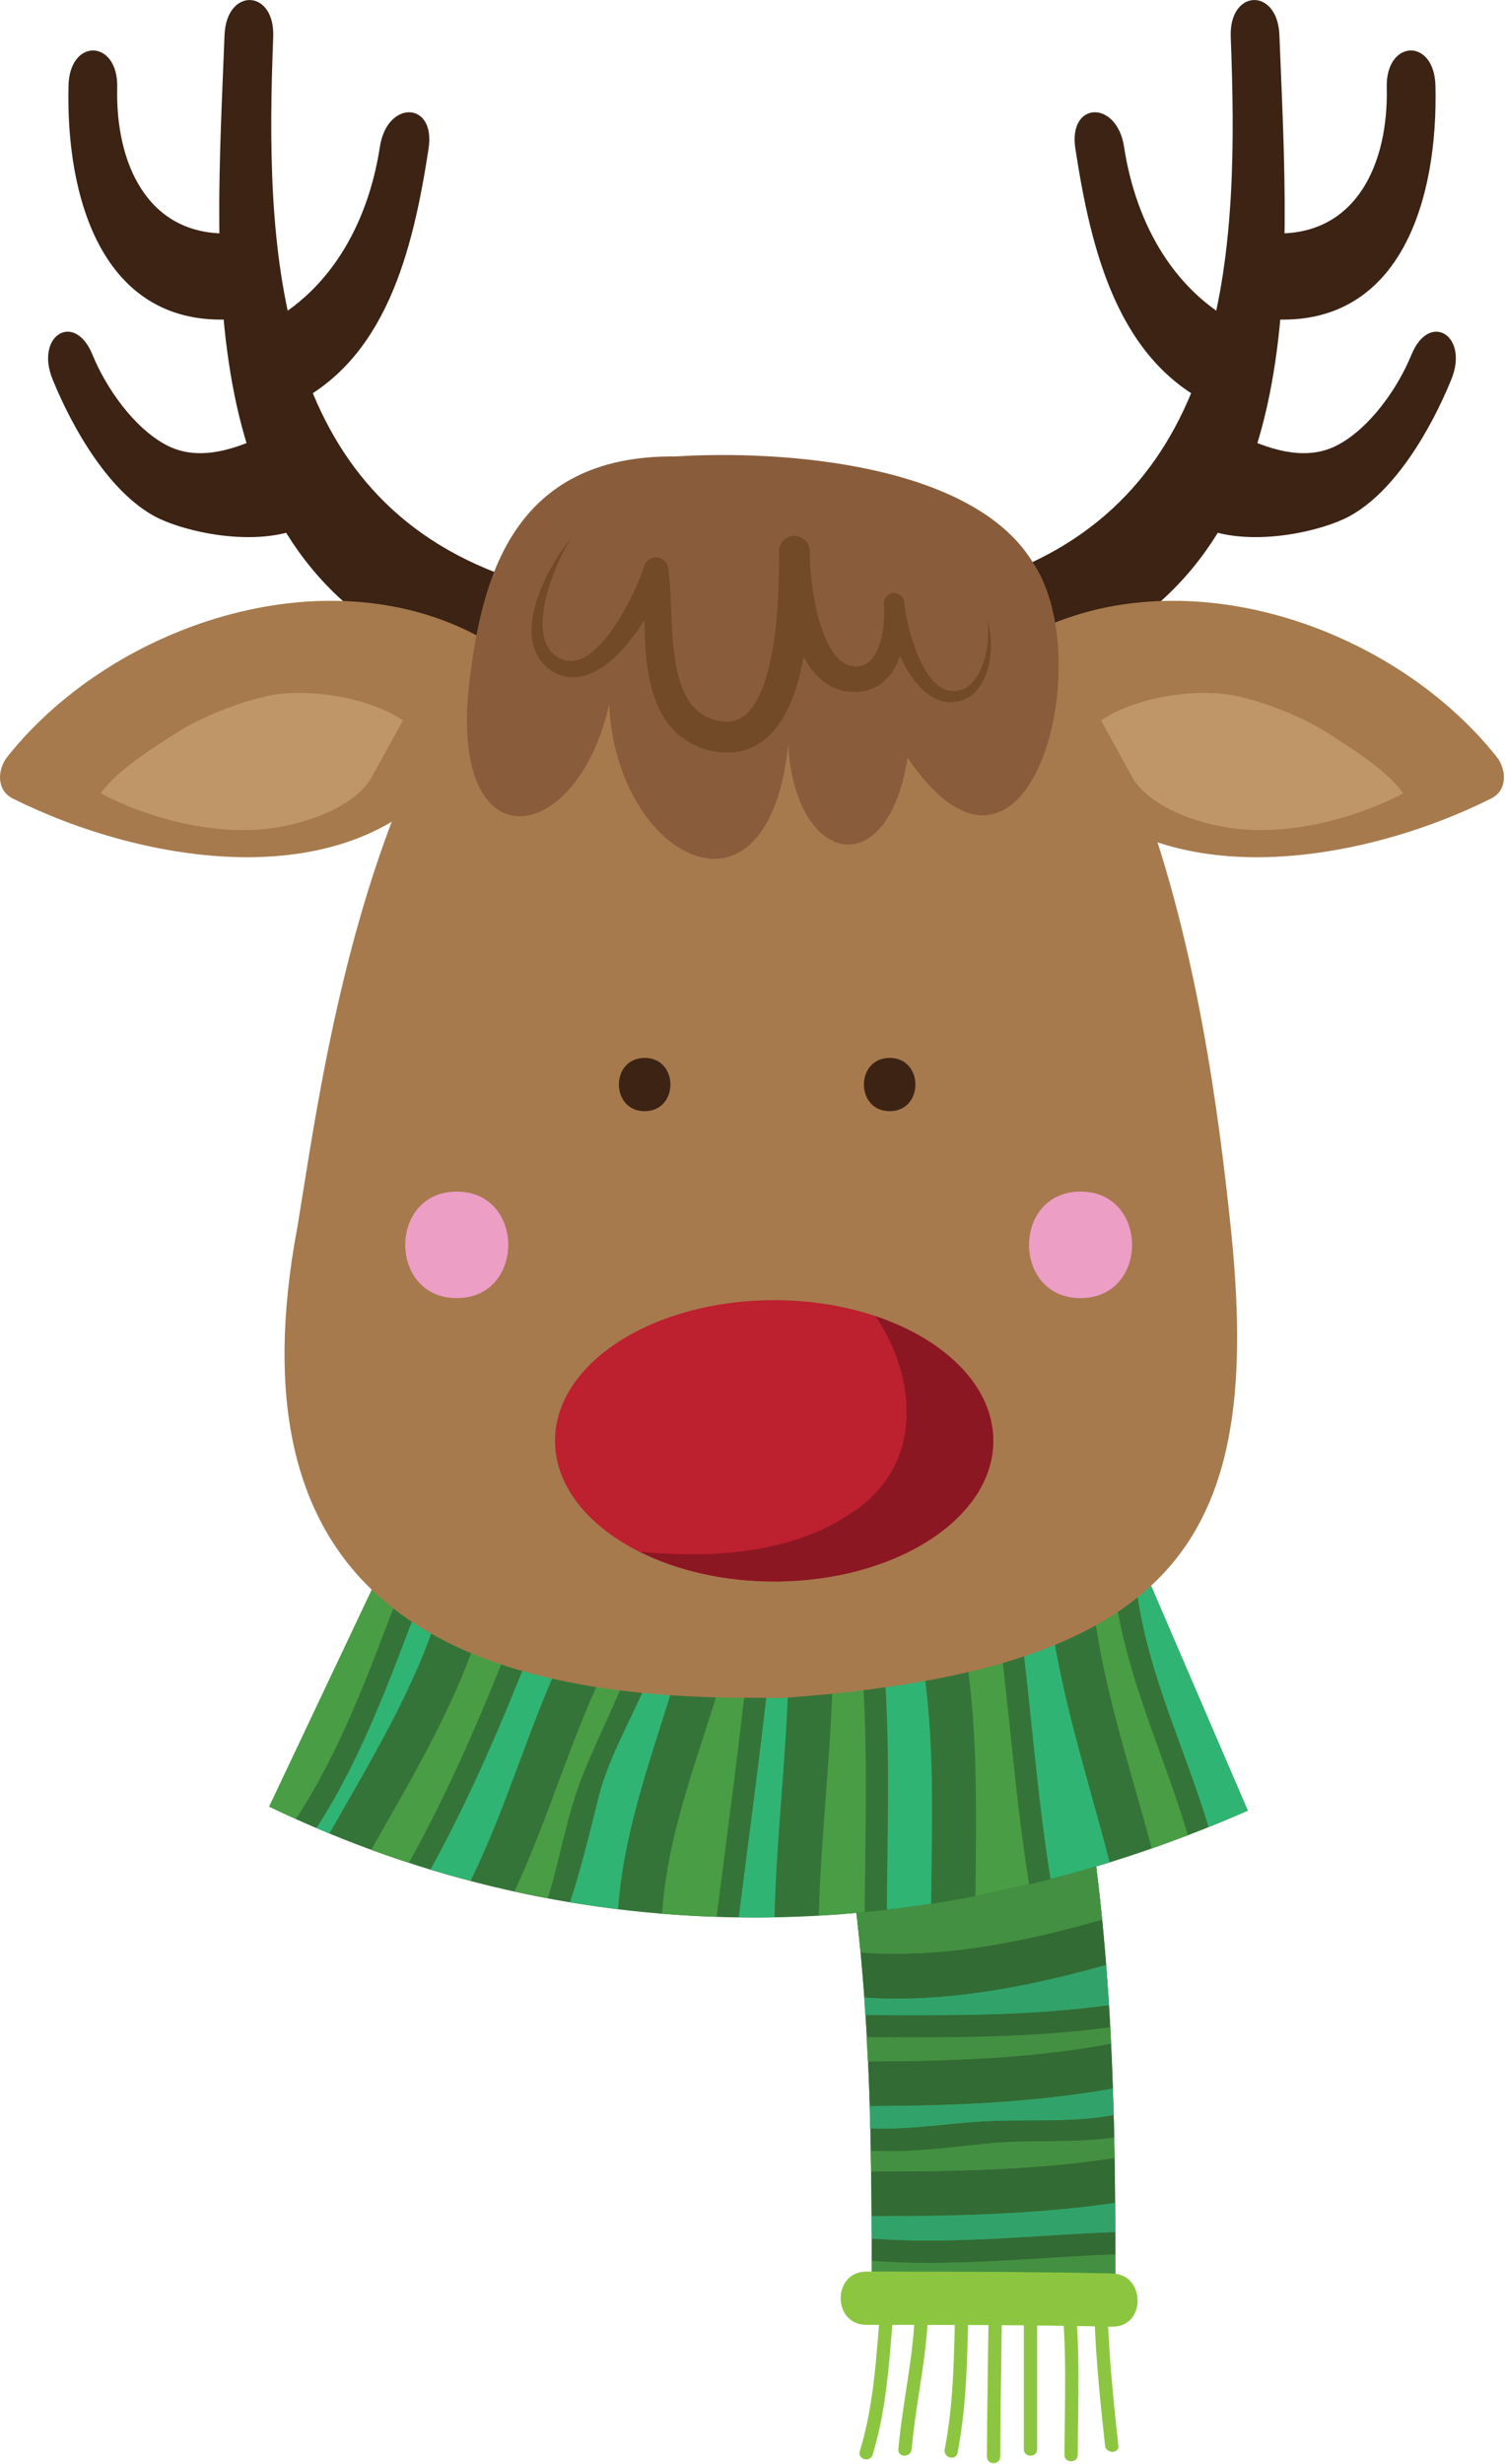 <?xml version="1.0" encoding="UTF-8" standalone="no"?>
<!DOCTYPE svg PUBLIC "-//W3C//DTD SVG 1.1//EN" "http://www.w3.org/Graphics/SVG/1.1/DTD/svg11.dtd">
<svg width="100%" height="100%" viewBox="0 0 589 964" version="1.1" xmlns="http://www.w3.org/2000/svg" xmlns:xlink="http://www.w3.org/1999/xlink" xml:space="preserve" xmlns:serif="http://www.serif.com/" style="fill-rule:evenodd;clip-rule:evenodd;stroke-linejoin:round;stroke-miterlimit:1.414;">
    <g transform="matrix(4.167,0,0,4.167,-79.842,-162.502)">
        <path d="M123.916,255.44L101.036,255.44C101.036,240.711 101.036,226.801 98.688,211.984L121.281,208.332C123.916,224.965 123.916,240.458 123.916,255.44Z" style="fill:rgb(53,116,56);fill-rule:nonzero;"/>
    </g>
    <g transform="matrix(4.167,0,0,4.167,-79.842,-162.502)">
        <path d="M122.669,219.243C122.314,215.659 121.866,212.025 121.281,208.332L98.688,211.984C99.241,215.476 99.655,218.914 99.978,222.33C107.666,222.897 115.283,221.353 122.669,219.243Z" style="fill:rgb(73,157,69);fill-rule:nonzero;"/>
    </g>
    <g transform="matrix(4.167,0,0,4.167,-79.842,-162.502)">
        <path d="M123.311,227.266C123.235,226.016 123.149,224.761 123.05,223.499C115.664,225.569 107.986,227.07 100.323,226.561C100.363,227.106 100.383,227.646 100.417,228.193C108.07,228.23 115.721,228.32 123.311,227.266Z" style="fill:rgb(48,180,115);fill-rule:nonzero;"/>
    </g>
    <g transform="matrix(4.167,0,0,4.167,-79.842,-162.502)">
        <path d="M100.539,230.294C100.58,231.044 100.635,231.802 100.67,232.556C108.35,232.529 115.968,232.294 123.508,230.889C123.484,230.382 123.452,229.869 123.425,229.356C115.832,230.377 108.195,230.325 100.539,230.294Z" style="fill:rgb(73,157,69);fill-rule:nonzero;"/>
    </g>
    <g transform="matrix(4.167,0,0,4.167,-79.842,-162.502)">
        <path d="M111.974,238.161C115.936,237.981 119.855,238.3 123.739,237.599C123.718,236.766 123.709,235.941 123.681,235.104C116.138,236.442 108.514,236.725 100.834,236.755C100.855,237.447 100.862,238.14 100.879,238.833C104.614,239.011 108.21,238.336 111.974,238.161Z" style="fill:rgb(48,180,115);fill-rule:nonzero;"/>
    </g>
    <g transform="matrix(4.167,0,0,4.167,-79.842,-162.502)">
        <path d="M111.974,240.262C108.274,240.629 104.622,241.151 100.924,240.943C100.936,241.591 100.957,242.239 100.966,242.89C108.639,242.886 116.268,242.784 123.833,241.624C123.823,240.982 123.801,240.333 123.788,239.694C119.869,240.286 115.983,239.863 111.974,240.262Z" style="fill:rgb(73,157,69);fill-rule:nonzero;"/>
    </g>
    <g transform="matrix(4.167,0,0,4.167,-79.842,-162.502)">
        <path d="M123.896,248.574C123.891,247.659 123.895,246.758 123.887,245.838C116.318,246.938 108.688,247.085 101.012,247.091C101.017,247.782 101.015,248.489 101.019,249.186C108.649,249.767 116.261,248.869 123.896,248.574Z" style="fill:rgb(48,180,115);fill-rule:nonzero;"/>
    </g>
    <g transform="matrix(4.167,0,0,4.167,-79.842,-162.502)">
        <path d="M101.024,251.287C101.027,252.67 101.036,254.042 101.036,255.44L123.916,255.44C123.916,253.867 123.905,252.265 123.901,250.675C116.267,250.969 108.655,251.866 101.024,251.287Z" style="fill:rgb(73,157,69);fill-rule:nonzero;"/>
    </g>
    <g transform="matrix(4.167,0,0,4.167,-79.842,-162.502)">
        <path d="M123.916,255.44C123.916,253.867 123.905,252.265 123.901,250.675C118.061,250.9 112.233,251.478 106.401,251.478C104.612,251.478 102.824,251.423 101.034,251.288C101.033,250.585 101.031,249.886 101.029,249.186C102.823,249.323 104.615,249.377 106.408,249.377C112.236,249.377 118.059,248.8 123.896,248.574C123.891,247.659 123.895,246.758 123.887,245.838C116.321,246.937 108.692,247.085 101.019,247.091C101.011,245.686 100.999,244.286 100.98,242.89C108.648,242.886 116.273,242.783 123.833,241.624C123.823,240.982 123.801,240.333 123.788,239.694C119.869,240.286 115.983,239.863 111.974,240.262C108.857,240.571 105.773,240.991 102.667,240.991C102.095,240.991 101.523,240.976 100.949,240.945C100.936,240.241 100.922,239.537 100.905,238.834C101.324,238.854 101.742,238.863 102.159,238.863C105.441,238.863 108.642,238.316 111.974,238.161C115.936,237.981 119.855,238.3 123.739,237.599C123.718,236.766 123.709,235.941 123.681,235.104C116.143,236.442 108.524,236.724 100.849,236.755C100.807,235.355 100.755,233.956 100.691,232.556C108.364,232.529 115.975,232.293 123.508,230.889C123.484,230.382 123.452,229.869 123.425,229.356C117.266,230.184 111.077,230.306 104.874,230.306C103.442,230.306 102.01,230.3 100.577,230.294C100.539,229.594 100.497,228.895 100.452,228.194C102.166,228.202 103.88,228.213 105.593,228.213C111.517,228.213 117.433,228.083 123.311,227.266C123.235,226.016 123.149,224.761 123.05,223.499C116.647,225.294 110.024,226.66 103.383,226.661C102.369,226.661 101.355,226.629 100.34,226.562C100.238,225.155 100.121,223.745 99.987,222.331C101.073,222.411 102.158,222.448 103.241,222.448C109.819,222.448 116.33,221.054 122.669,219.243C122.314,215.659 121.866,212.025 121.281,208.332C123.895,224.835 123.915,240.216 123.916,255.089L123.916,255.44ZM98.791,212.647C98.788,212.629 98.786,212.613 98.783,212.595C98.786,212.612 98.788,212.63 98.791,212.647ZM98.782,212.591C98.751,212.389 98.72,212.187 98.688,211.984C98.72,212.187 98.751,212.389 98.782,212.591Z" style="fill:rgb(51,107,52);fill-rule:nonzero;"/>
    </g>
    <g transform="matrix(4.167,0,0,4.167,-79.842,-162.502)">
        <path d="M103.241,222.448C102.158,222.448 101.073,222.411 99.987,222.331C99.684,219.134 99.294,215.912 98.791,212.647C98.788,212.63 98.786,212.612 98.783,212.595C98.783,212.594 98.783,212.592 98.782,212.591C98.751,212.389 98.72,212.187 98.688,211.984L121.281,208.332C121.866,212.025 122.314,215.659 122.669,219.243C116.33,221.054 109.819,222.448 103.241,222.448Z" style="fill:rgb(68,144,66);fill-rule:nonzero;"/>
    </g>
    <g transform="matrix(4.167,0,0,4.167,-79.842,-162.502)">
        <path d="M105.593,228.213C103.88,228.213 102.166,228.202 100.452,228.194C100.417,227.65 100.379,227.106 100.34,226.562C101.355,226.629 102.369,226.661 103.383,226.661C110.024,226.66 116.647,225.294 123.05,223.499C123.149,224.761 123.235,226.016 123.311,227.266C117.433,228.083 111.517,228.213 105.593,228.213Z" style="fill:rgb(49,163,106);fill-rule:nonzero;"/>
    </g>
    <g transform="matrix(4.167,0,0,4.167,-79.842,-162.502)">
        <path d="M100.691,232.556C100.656,231.803 100.619,231.048 100.577,230.294C102.01,230.3 103.442,230.306 104.874,230.306C111.077,230.306 117.266,230.184 123.425,229.356C123.452,229.869 123.484,230.382 123.508,230.889C115.975,232.293 108.364,232.529 100.691,232.556Z" style="fill:rgb(68,144,66);fill-rule:nonzero;"/>
    </g>
    <g transform="matrix(4.167,0,0,4.167,-79.842,-162.502)">
        <path d="M102.159,238.863C101.742,238.863 101.324,238.854 100.905,238.834C100.889,238.14 100.87,237.448 100.849,236.755C108.524,236.724 116.143,236.442 123.681,235.104C123.709,235.941 123.718,236.766 123.739,237.599C119.855,238.3 115.936,237.981 111.974,238.161C108.642,238.316 105.441,238.863 102.159,238.863Z" style="fill:rgb(49,163,106);fill-rule:nonzero;"/>
    </g>
    <g transform="matrix(4.167,0,0,4.167,-79.842,-162.502)">
        <path d="M100.98,242.89C100.971,242.241 100.961,241.592 100.949,240.945C101.523,240.976 102.095,240.991 102.667,240.991C105.773,240.991 108.857,240.571 111.974,240.262C115.983,239.863 119.869,240.286 123.788,239.694C123.801,240.333 123.823,240.982 123.833,241.624C116.273,242.783 108.648,242.886 100.98,242.89Z" style="fill:rgb(68,144,66);fill-rule:nonzero;"/>
    </g>
    <g transform="matrix(4.167,0,0,4.167,-79.842,-162.502)">
        <path d="M106.408,249.377C104.615,249.377 102.823,249.323 101.029,249.186C101.027,248.487 101.023,247.788 101.019,247.091C108.692,247.085 116.321,246.937 123.887,245.838C123.895,246.758 123.891,247.659 123.896,248.574C118.059,248.8 112.236,249.377 106.408,249.377Z" style="fill:rgb(49,163,106);fill-rule:nonzero;"/>
    </g>
    <g transform="matrix(4.167,0,0,4.167,-79.842,-162.502)">
        <path d="M123.916,255.44L101.036,255.44C101.036,254.05 101.036,252.665 101.034,251.288C102.824,251.423 104.612,251.478 106.401,251.478C112.233,251.478 118.061,250.9 123.901,250.675C123.905,252.265 123.916,253.867 123.916,255.44Z" style="fill:rgb(68,144,66);fill-rule:nonzero;"/>
    </g>
    <g transform="matrix(4.167,0,0,4.167,-79.842,-162.502)">
        <path d="M89.986,219.046C74.264,219.046 58.83,215.574 44.445,208.634L54.309,187.782C77.062,198.762 102.278,198.773 127.233,187.819L136.354,209.012C121.115,215.702 105.413,219.046 89.986,219.046Z" style="fill:rgb(53,116,56);fill-rule:nonzero;"/>
    </g>
    <g transform="matrix(4.167,0,0,4.167,-79.842,-162.502)">
        <path d="M56.553,188.813C55.803,188.478 55.054,188.142 54.309,187.782L44.445,208.634C45.275,209.034 46.11,209.419 46.946,209.796C51.179,203.317 53.809,196.037 56.553,188.813Z" style="fill:rgb(73,157,69);fill-rule:nonzero;"/>
    </g>
    <g transform="matrix(4.167,0,0,4.167,-79.842,-162.502)">
        <path d="M58.459,189.635C55.722,196.857 53.084,204.146 48.885,210.638C49.29,210.81 49.693,210.992 50.1,211.16C53.783,204.632 58.146,197.556 60.315,190.402C59.694,190.158 59.077,189.891 58.459,189.635Z" style="fill:rgb(48,180,115);fill-rule:nonzero;"/>
    </g>
    <g transform="matrix(4.167,0,0,4.167,-79.842,-162.502)">
        <path d="M67.246,192.742C66.237,192.446 65.227,192.154 64.227,191.817C61.984,199.036 57.768,206.081 54.031,212.682C55.205,213.112 56.387,213.513 57.572,213.895C61.356,207.103 64.392,199.973 67.246,192.742Z" style="fill:rgb(73,157,69);fill-rule:nonzero;"/>
    </g>
    <g transform="matrix(4.167,0,0,4.167,-79.842,-162.502)">
        <path d="M69.253,193.296C66.393,200.549 63.361,207.707 59.598,214.529C60.846,214.907 62.097,215.269 63.355,215.601C66.786,208.617 68.848,201.063 72.167,194.031C71.191,193.812 70.222,193.553 69.253,193.296Z" style="fill:rgb(48,180,115);fill-rule:nonzero;"/>
    </g>
    <g transform="matrix(4.167,0,0,4.167,-79.842,-162.502)">
        <path d="M73.929,205.574C75.346,202.064 77.095,198.708 78.4,195.161C77.719,195.063 77.038,194.971 76.359,194.855L76.329,194.934C72.839,201.931 70.779,209.523 67.472,216.6C68.515,216.827 69.562,217.037 70.61,217.231C71.812,213.366 72.421,209.31 73.929,205.574Z" style="fill:rgb(73,157,69);fill-rule:nonzero;"/>
    </g>
    <g transform="matrix(4.167,0,0,4.167,-79.842,-162.502)">
        <path d="M80.516,195.44C78.983,199.606 76.439,203.521 75.363,207.808C74.536,211.103 73.763,214.392 72.698,217.602C74.198,217.852 75.703,218.068 77.212,218.257C77.768,210.44 80.66,203.158 82.865,195.691C82.08,195.622 81.298,195.53 80.516,195.44Z" style="fill:rgb(48,180,115);fill-rule:nonzero;"/>
    </g>
    <g transform="matrix(4.167,0,0,4.167,-79.842,-162.502)">
        <path d="M123.956,189.175C123.252,189.449 122.549,189.726 121.845,189.989L121.854,190.024C122.832,197.729 125.343,205.078 127.328,212.554C128.461,212.159 129.591,211.729 130.72,211.298C128.514,203.847 125.149,196.965 123.956,189.175Z" style="fill:rgb(73,157,69);fill-rule:nonzero;"/>
    </g>
    <g transform="matrix(4.167,0,0,4.167,-79.842,-162.502)">
        <path d="M132.668,210.543C133.899,210.049 135.128,209.549 136.354,209.012L127.233,187.819C126.797,188.012 126.362,188.185 125.926,188.37C126.97,196.198 130.431,203.109 132.668,210.543Z" style="fill:rgb(48,180,115);fill-rule:nonzero;"/>
    </g>
    <g transform="matrix(4.167,0,0,4.167,-79.842,-162.502)">
        <path d="M117.83,215.429C119.683,214.951 121.534,214.433 123.38,213.857C121.441,206.384 119.041,199.045 117.903,191.376C116.957,191.686 116.011,191.959 115.065,192.241C116.041,199.964 116.584,207.742 117.83,215.429Z" style="fill:rgb(48,180,115);fill-rule:nonzero;"/>
    </g>
    <g transform="matrix(4.167,0,0,4.167,-79.842,-162.502)">
        <path d="M115.814,215.927C114.576,208.263 114.033,200.518 113.061,192.813C111.966,193.113 110.872,193.408 109.778,193.659C111.043,201.396 110.844,209.212 110.776,217.028C112.457,216.703 114.136,216.328 115.814,215.927Z" style="fill:rgb(73,157,69);fill-rule:nonzero;"/>
    </g>
    <g transform="matrix(4.167,0,0,4.167,-79.842,-162.502)">
        <path d="M105.725,194.512C104.54,194.732 103.355,194.917 102.171,195.093C102.788,202.82 102.513,210.561 102.451,218.306C103.838,218.145 105.225,217.962 106.612,217.751C106.678,209.998 107.005,202.184 105.725,194.512Z" style="fill:rgb(48,180,115);fill-rule:nonzero;"/>
    </g>
    <g transform="matrix(4.167,0,0,4.167,-79.842,-162.502)">
        <path d="M100.111,195.356C99.205,195.47 98.297,195.588 97.393,195.667C97.244,203.421 96.261,211.12 96.064,218.869C97.498,218.788 98.933,218.67 100.369,218.53C100.427,210.796 100.706,203.073 100.111,195.356Z" style="fill:rgb(73,157,69);fill-rule:nonzero;"/>
    </g>
    <g transform="matrix(4.167,0,0,4.167,-79.842,-162.502)">
        <path d="M89.32,195.979C88.587,195.975 87.855,195.971 87.124,195.945L87.112,196.009C84.956,203.506 81.842,210.834 81.351,218.688C83.051,218.829 84.758,218.913 86.468,218.975C87.438,211.309 88.484,203.657 89.32,195.979Z" style="fill:rgb(73,157,69);fill-rule:nonzero;"/>
    </g>
    <g transform="matrix(4.167,0,0,4.167,-79.842,-162.502)">
        <path d="M91.401,195.966C90.564,203.662 89.514,211.333 88.543,219.017C89.024,219.023 89.504,219.046 89.986,219.046C90.624,219.046 91.262,219.032 91.9,219.021C92.086,211.306 93.059,203.641 93.226,195.928C92.617,195.951 92.01,195.955 91.401,195.966Z" style="fill:rgb(48,180,115);fill-rule:nonzero;"/>
    </g>
    <g transform="matrix(4.167,0,0,4.167,-79.842,-162.502)">
        <path d="M112.026,253.042C112.013,258.585 111.866,264.127 111.853,269.67C111.851,270.477 113.101,270.476 113.103,269.67C113.116,264.127 113.263,258.585 113.276,253.042C113.278,252.235 112.028,252.236 112.026,253.042Z" style="fill:rgb(140,198,64);fill-rule:nonzero;"/>
    </g>
    <g transform="matrix(4.167,0,0,4.167,-79.842,-162.502)">
        <path d="M108.906,254.268C108.755,259.195 108.833,264.118 107.888,268.979C107.735,269.767 108.939,270.103 109.093,269.312C110.061,264.341 110.001,259.309 110.156,254.268C110.181,253.461 108.93,253.464 108.906,254.268Z" style="fill:rgb(140,198,64);fill-rule:nonzero;"/>
    </g>
    <g transform="matrix(4.167,0,0,4.167,-79.842,-162.502)">
        <path d="M115.319,254.091C115.319,259.051 115.319,264.012 115.319,268.972C115.319,269.777 116.569,269.777 116.569,268.972C116.569,264.012 116.569,259.051 116.569,254.091C116.569,253.285 115.319,253.285 115.319,254.091Z" style="fill:rgb(140,198,64);fill-rule:nonzero;"/>
    </g>
    <g transform="matrix(4.167,0,0,4.167,-79.842,-162.502)">
        <path d="M105.093,254.791C105.158,259.58 103.952,264.223 103.533,268.972C103.462,269.775 104.713,269.769 104.783,268.972C105.203,264.218 106.408,259.587 106.343,254.791C106.333,253.985 105.083,253.984 105.093,254.791Z" style="fill:rgb(140,198,64);fill-rule:nonzero;"/>
    </g>
    <g transform="matrix(4.167,0,0,4.167,-79.842,-162.502)">
        <path d="M118.786,254.268C119.401,259.333 119.157,264.408 119.133,269.496C119.129,270.303 120.379,270.302 120.383,269.496C120.407,264.408 120.651,259.333 120.036,254.268C119.94,253.478 118.688,253.469 118.786,254.268Z" style="fill:rgb(140,198,64);fill-rule:nonzero;"/>
    </g>
    <g transform="matrix(4.167,0,0,4.167,-79.842,-162.502)">
        <path d="M101.973,254.268C101.495,259.27 101.392,264.312 99.915,269.153C99.679,269.926 100.886,270.254 101.121,269.485C102.63,264.536 102.734,259.382 103.223,254.268C103.3,253.465 102.049,253.473 101.973,254.268Z" style="fill:rgb(140,198,64);fill-rule:nonzero;"/>
    </g>
    <g transform="matrix(4.167,0,0,4.167,-79.842,-162.502)">
        <path d="M121.906,254.441C121.945,259.192 122.428,263.904 122.946,268.622C123.033,269.414 124.284,269.423 124.196,268.622C123.678,263.904 123.195,259.192 123.156,254.441C123.149,253.636 121.899,253.635 121.906,254.441Z" style="fill:rgb(140,198,64);fill-rule:nonzero;"/>
    </g>
    <g transform="matrix(4.167,0,0,4.167,-79.842,-162.502)">
        <path d="M100.536,257.291C108.221,257.291 115.905,257.302 123.588,257.464C126.814,257.533 126.808,252.531 123.588,252.464C115.905,252.302 108.221,252.29 100.536,252.29C97.311,252.29 97.311,257.291 100.536,257.291Z" style="fill:rgb(140,198,64);fill-rule:nonzero;"/>
    </g>
    <g transform="matrix(4.167,0,0,4.167,-79.842,-162.502)">
        <path d="M89.432,198.411C58.757,198.411 40.898,187.041 47.11,154.102C50.216,135.279 56.427,84.305 93.702,84.305C126.315,84.305 132.675,134.591 134.735,154.102C137.799,183.114 130.287,195.692 92.926,198.411C92.151,198.467 91.374,198.411 90.597,198.411" style="fill:rgb(166,122,77);fill-rule:nonzero;"/>
    </g>
    <g transform="matrix(4.167,0,0,4.167,-79.842,-162.502)">
        <path d="M40.249,42.298C39.349,65.419 37.062,92.159 61.658,101.583C65.698,103.134 69.846,94.338 65.835,92.798C44.686,84.694 44.067,61.858 44.821,42.468C44.997,37.96 40.424,37.789 40.249,42.298Z" style="fill:rgb(60,35,20);fill-rule:nonzero;"/>
    </g>
    <g transform="matrix(4.167,0,0,4.167,-79.842,-162.502)">
        <path d="M25.595,47.036C25.332,57.747 28.854,69.332 40.392,69.002C44.661,68.882 44.987,60.794 40.691,60.916C32.939,61.137 29.994,54.228 30.168,47.21C30.279,42.701 25.706,42.521 25.595,47.036Z" style="fill:rgb(60,35,20);fill-rule:nonzero;"/>
    </g>
    <g transform="matrix(4.167,0,0,4.167,-79.842,-162.502)">
        <path d="M54.841,52.773C53.722,60.073 50.047,66.724 43.272,69.855C39.337,71.677 42.448,78.926 46.363,77.118C55.397,72.94 57.934,62.589 59.413,52.945C60.097,48.493 55.517,48.373 54.841,52.773Z" style="fill:rgb(60,35,20);fill-rule:nonzero;"/>
    </g>
    <g transform="matrix(4.167,0,0,4.167,-79.842,-162.502)">
        <path d="M24.1,74.62C26.059,79.426 29.477,85.224 33.717,87.493C36.366,88.913 43.169,90.502 47.681,88.458C51.627,86.669 47.514,78.289 43.59,80.065C40.826,81.318 37.605,82.295 34.757,80.774C31.732,79.164 29.118,75.422 27.855,72.32C26.167,68.18 22.421,70.499 24.1,74.62Z" style="fill:rgb(60,35,20);fill-rule:nonzero;"/>
    </g>
    <g transform="matrix(4.167,0,0,4.167,-79.842,-162.502)">
        <path d="M139.322,42.298C140.222,65.419 142.509,92.159 117.913,101.583C113.873,103.134 109.724,94.338 113.735,92.798C134.885,84.694 135.504,61.858 134.75,42.468C134.574,37.96 139.147,37.789 139.322,42.298Z" style="fill:rgb(60,35,20);fill-rule:nonzero;"/>
    </g>
    <g transform="matrix(4.167,0,0,4.167,-79.842,-162.502)">
        <path d="M153.976,47.036C154.239,57.747 150.716,69.332 139.179,69.002C134.91,68.882 134.584,60.794 138.879,60.916C146.632,61.137 149.576,54.228 149.403,47.21C149.292,42.701 153.864,42.521 153.976,47.036Z" style="fill:rgb(60,35,20);fill-rule:nonzero;"/>
    </g>
    <g transform="matrix(4.167,0,0,4.167,-79.842,-162.502)">
        <path d="M124.729,52.773C125.849,60.073 129.522,66.724 136.299,69.855C140.233,71.677 137.122,78.926 133.208,77.118C124.173,72.94 121.637,62.589 120.157,52.945C119.474,48.493 124.054,48.373 124.729,52.773Z" style="fill:rgb(60,35,20);fill-rule:nonzero;"/>
    </g>
    <g transform="matrix(4.167,0,0,4.167,-79.842,-162.502)">
        <path d="M155.471,74.62C153.511,79.426 150.094,85.224 145.854,87.493C143.205,88.913 136.402,90.502 131.889,88.458C127.943,86.669 132.056,78.289 135.98,80.065C138.744,81.318 141.966,82.295 144.813,80.774C147.839,79.164 150.452,75.422 151.716,72.32C153.404,68.18 157.149,70.499 155.471,74.62Z" style="fill:rgb(60,35,20);fill-rule:nonzero;"/>
    </g>
    <g transform="matrix(4.167,0,0,4.167,-79.842,-162.502)">
        <path d="M64.002,101.576C59.452,98.558 52.042,97.246 46.582,97.9C42.422,98.426 36.052,100.92 32.542,103.153C29.032,105.384 23.962,108.537 21.622,111.815C28.382,115.362 37.222,117.593 44.762,116.805C49.572,116.281 56.592,114.181 59.452,109.849" style="fill:rgb(166,122,77);fill-rule:nonzero;"/>
    </g>
    <g transform="matrix(4.167,0,0,4.167,-79.842,-162.502)">
        <path d="M65.264,99.418C50.747,90.615 30.021,97.281 19.855,110.048C18.919,111.222 18.789,113.186 20.36,113.974C32.4,120.011 52.113,123.588 61.611,111.11C63.565,108.543 59.219,106.057 57.293,108.587C49.706,118.556 32.058,114.257 22.884,109.657C23.053,110.966 23.221,112.274 23.39,113.583C32.148,102.584 50.064,96.048 62.74,103.735C65.505,105.412 68.016,101.086 65.264,99.418Z" style="fill:rgb(166,122,77);fill-rule:nonzero;"/>
    </g>
    <g transform="matrix(4.167,0,0,4.167,-79.842,-162.502)">
        <path d="M57.009,106.633C53.96,104.608 48.996,103.729 45.338,104.168C42.55,104.521 38.283,106.191 35.931,107.688C33.58,109.183 30.182,111.293 28.614,113.491C33.144,115.869 39.066,117.365 44.118,116.835C47.341,116.485 52.044,115.076 53.96,112.174" style="fill:rgb(191,150,104);fill-rule:nonzero;"/>
    </g>
    <g transform="matrix(4.167,0,0,4.167,-79.842,-162.502)">
        <path d="M115.569,101.576C120.119,98.558 127.529,97.246 132.989,97.9C137.149,98.426 143.519,100.92 147.029,103.153C150.539,105.384 155.609,108.537 157.949,111.815C151.188,115.362 142.349,117.593 134.809,116.805C129.998,116.281 122.979,114.181 120.119,109.849" style="fill:rgb(166,122,77);fill-rule:nonzero;"/>
    </g>
    <g transform="matrix(4.167,0,0,4.167,-79.842,-162.502)">
        <path d="M116.831,103.735C129.507,96.048 147.422,102.584 156.181,113.583C156.35,112.274 156.518,110.966 156.687,109.657C147.513,114.256 129.865,118.556 122.277,108.587C120.352,106.057 116.006,108.543 117.96,111.11C127.457,123.589 147.171,120.011 159.21,113.974C160.782,113.186 160.651,111.221 159.716,110.048C149.55,97.281 128.824,90.615 114.307,99.418C111.555,101.086 114.066,105.412 116.831,103.735Z" style="fill:rgb(166,122,77);fill-rule:nonzero;"/>
    </g>
    <g transform="matrix(4.167,0,0,4.167,-79.842,-162.502)">
        <path d="M122.562,106.633C125.61,104.608 130.575,103.729 134.233,104.168C137.02,104.521 141.288,106.191 143.64,107.688C145.991,109.183 149.388,111.293 150.956,113.491C146.427,115.869 140.504,117.365 135.452,116.835C132.229,116.485 127.526,115.076 125.61,112.174" style="fill:rgb(191,150,104);fill-rule:nonzero;"/>
    </g>
    <g transform="matrix(4.167,0,0,4.167,-79.842,-162.502)">
        <path d="M112.449,174.283C112.449,181.579 103.235,187.493 91.868,187.493C80.502,187.493 71.288,181.579 71.288,174.283C71.288,166.99 80.502,161.078 91.868,161.078C103.235,161.078 112.449,166.99 112.449,174.283Z" style="fill:rgb(189,32,47);fill-rule:nonzero;"/>
    </g>
    <g transform="matrix(4.167,0,0,4.167,-79.842,-162.502)">
        <path d="M101.405,162.586C105.162,168.194 105.914,176.069 99.825,180.578C94.11,184.81 86.478,185.377 79.256,184.705C82.742,186.445 87.11,187.493 91.868,187.493C103.235,187.493 112.449,181.579 112.449,174.283C112.449,169.201 107.967,164.796 101.405,162.586Z" style="fill:rgb(139,23,35);fill-rule:nonzero;"/>
    </g>
    <g transform="matrix(4.167,0,0,4.167,-79.842,-162.502)">
        <path d="M79.706,143.332C82.93,143.332 82.93,138.332 79.706,138.332C76.481,138.332 76.481,143.332 79.706,143.332Z" style="fill:rgb(60,35,20);fill-rule:nonzero;"/>
    </g>
    <g transform="matrix(4.167,0,0,4.167,-79.842,-162.502)">
        <path d="M102.717,143.332C105.941,143.332 105.941,138.332 102.717,138.332C99.492,138.332 99.492,143.332 102.717,143.332Z" style="fill:rgb(60,35,20);fill-rule:nonzero;"/>
    </g>
    <g transform="matrix(4.167,0,0,4.167,-79.842,-162.502)">
        <path d="M62.059,160.885C68.508,160.885 68.508,150.885 62.059,150.885C55.61,150.885 55.61,160.885 62.059,160.885Z" style="fill:rgb(237,158,197);fill-rule:nonzero;"/>
    </g>
    <g transform="matrix(4.167,0,0,4.167,-79.842,-162.502)">
        <path d="M120.646,160.885C127.095,160.885 127.095,150.885 120.646,150.885C114.197,150.885 114.197,160.885 120.646,160.885Z" style="fill:rgb(237,158,197);fill-rule:nonzero;"/>
    </g>
    <g transform="matrix(4.167,0,0,4.167,-79.842,-162.502)">
        <path d="M82.602,81.858C67.06,81.686 64.431,93.791 63.296,102.611C61.015,120.353 73.322,118.775 76.375,105.127C76.998,119.593 91.321,127.14 93.189,108.9C93.812,120.22 102.531,122.109 104.399,110.159C115.609,126.51 122.459,101.354 116.231,91.92C110.626,82.488 92.566,81.23 82.602,81.858Z" style="fill:rgb(137,93,59);fill-rule:nonzero;"/>
    </g>
    <g transform="matrix(4.167,0,0,4.167,-79.842,-162.502)">
        <path d="M72.8,89.542C72.178,90.513 71.681,91.545 71.26,92.603C70.835,93.656 70.489,94.741 70.291,95.835C70.101,96.923 70.034,98.042 70.307,99.016C70.376,99.256 70.487,99.474 70.578,99.697C70.728,99.881 70.817,100.105 70.996,100.257L71.248,100.494L71.309,100.554L71.324,100.569L71.332,100.576C71.22,100.492 71.304,100.555 71.28,100.537L71.286,100.541L71.332,100.569L71.515,100.682L71.698,100.793L71.841,100.851C71.931,100.892 72.025,100.932 72.137,100.958C72.973,101.221 73.849,100.925 74.647,100.315C75.441,99.711 76.138,98.878 76.751,97.988C77.365,97.094 77.913,96.134 78.409,95.149C78.897,94.165 79.347,93.132 79.673,92.134C79.873,91.525 80.528,91.193 81.137,91.392C81.579,91.537 81.875,91.921 81.928,92.354L81.931,92.386C82.143,94.133 82.17,95.768 82.249,97.378C82.285,98.182 82.337,98.973 82.415,99.751C82.494,100.528 82.614,101.284 82.766,102.019C82.861,102.374 82.95,102.733 83.055,103.079C83.191,103.401 83.282,103.76 83.445,104.054C83.604,104.349 83.736,104.67 83.941,104.909L84.218,105.296L84.545,105.614C84.739,105.857 85.022,105.973 85.253,106.162C85.505,106.322 85.809,106.406 86.078,106.547C86.774,106.742 87.28,106.799 87.832,106.729C88.362,106.653 88.818,106.433 89.245,106.053C89.67,105.673 90.048,105.135 90.362,104.521C90.999,103.287 91.371,101.786 91.668,100.277C92.232,97.216 92.327,94.016 92.332,90.768L95.215,90.768C95.229,92.548 95.445,94.457 95.84,96.24C96.05,97.13 96.31,97.998 96.639,98.81C96.817,99.2 96.994,99.594 97.211,99.934C97.307,100.123 97.431,100.266 97.545,100.421C97.655,100.588 97.778,100.722 97.908,100.834C98.029,100.969 98.157,101.083 98.291,101.156L98.483,101.296L98.687,101.377L98.888,101.467L98.901,101.473C98.926,101.478 98.691,101.436 98.793,101.454L98.81,101.457L98.855,101.464L98.945,101.479L99.126,101.509L99.487,101.568L99.672,101.554C99.908,101.578 100.226,101.468 100.471,101.358C100.708,101.19 100.971,101.013 101.168,100.696C101.385,100.411 101.552,100.043 101.705,99.665C101.838,99.271 101.957,98.86 102.031,98.428C102.182,97.568 102.236,96.66 102.177,95.782L102.173,95.712C102.137,95.183 102.538,94.724 103.068,94.688C103.584,94.654 104.032,95.035 104.088,95.544C104.255,97.083 104.66,98.7 105.229,100.176C105.372,100.548 105.538,100.908 105.708,101.26C105.881,101.613 106.071,101.952 106.286,102.267C106.382,102.438 106.508,102.57 106.624,102.718C106.736,102.871 106.858,103.009 106.995,103.122C107.25,103.383 107.543,103.572 107.848,103.71C108.156,103.851 108.486,103.887 108.828,103.887L109.348,103.798C109.43,103.775 109.741,103.66 109.85,103.586C110.109,103.444 110.413,103.18 110.645,102.888C110.885,102.592 111.085,102.251 111.252,101.889C111.581,101.161 111.786,100.359 111.898,99.544C112.005,98.728 112.008,97.886 111.8,97.071C112.114,97.852 112.228,98.713 112.228,99.565C112.23,100.419 112.111,101.282 111.836,102.118C111.697,102.536 111.515,102.946 111.268,103.332C111.012,103.719 110.728,104.071 110.278,104.379C110.042,104.539 109.957,104.583 109.655,104.715L108.948,104.903C108.457,104.96 107.941,104.943 107.46,104.778C106.989,104.622 106.544,104.375 106.183,104.072C105.984,103.931 105.814,103.77 105.659,103.599C105.5,103.431 105.324,103.269 105.195,103.084C104.904,102.73 104.649,102.358 104.417,101.976C104.186,101.595 103.979,101.202 103.791,100.805C103.045,99.203 102.504,97.573 102.179,95.796L104.09,95.559C104.159,96.09 104.21,96.621 104.211,97.151C104.226,97.683 104.183,98.215 104.116,98.749C104.051,99.284 103.931,99.821 103.775,100.358C103.595,100.895 103.385,101.436 103.044,101.954C102.738,102.481 102.248,102.959 101.69,103.348C101.082,103.695 100.458,103.941 99.712,103.961C99.53,103.97 99.336,103.976 99.165,103.973L98.801,103.932L98.62,103.912L98.529,103.901L98.483,103.896L98.347,103.873L98.317,103.864L97.83,103.706C97.669,103.648 97.502,103.598 97.351,103.526L96.926,103.273C96.628,103.11 96.386,102.908 96.166,102.691C95.924,102.484 95.714,102.263 95.542,102.029C95.356,101.799 95.164,101.569 95.026,101.327C94.706,100.851 94.465,100.362 94.225,99.872C93.788,98.886 93.46,97.889 93.191,96.888C92.939,95.886 92.74,94.879 92.59,93.867C92.444,92.851 92.342,91.841 92.332,90.768C92.324,89.972 92.963,89.321 93.76,89.313C94.556,89.305 95.207,89.944 95.215,90.741L95.215,90.768C95.241,94.053 95.189,97.423 94.604,100.808C94.297,102.503 93.865,104.214 92.994,105.891C92.554,106.723 91.991,107.556 91.189,108.261C90.399,108.967 89.321,109.487 88.229,109.619C87.157,109.768 86.013,109.564 85.148,109.287C84.683,109.073 84.197,108.901 83.761,108.625C83.345,108.318 82.878,108.061 82.549,107.662L82.022,107.1C81.871,106.899 81.738,106.689 81.598,106.482C81.295,106.073 81.115,105.633 80.906,105.199C80.694,104.765 80.587,104.322 80.428,103.883C80.308,103.444 80.212,103.005 80.112,102.567C79.958,101.696 79.85,100.832 79.79,99.98C79.731,99.129 79.702,98.287 79.69,97.457C79.658,95.801 79.731,94.159 79.616,92.65L81.874,92.902C81.425,94.066 80.897,95.117 80.313,96.163C79.724,97.2 79.082,98.212 78.318,99.157C77.561,100.1 76.71,101.008 75.621,101.725C75.076,102.077 74.458,102.378 73.761,102.518C73.069,102.661 72.298,102.608 71.644,102.335C71.479,102.278 71.314,102.194 71.152,102.099L70.912,101.959L70.737,101.83L70.565,101.701L70.522,101.669L70.455,101.618L70.443,101.606L70.421,101.582L70.335,101.486L69.992,101.099C69.761,100.845 69.637,100.516 69.465,100.228C69.359,99.915 69.242,99.599 69.182,99.282C68.954,98.003 69.155,96.779 69.487,95.644C69.826,94.505 70.3,93.432 70.854,92.41C71.419,91.396 72.059,90.421 72.8,89.542Z" style="fill:rgb(115,74,39);fill-rule:nonzero;"/>
    </g>
</svg>
